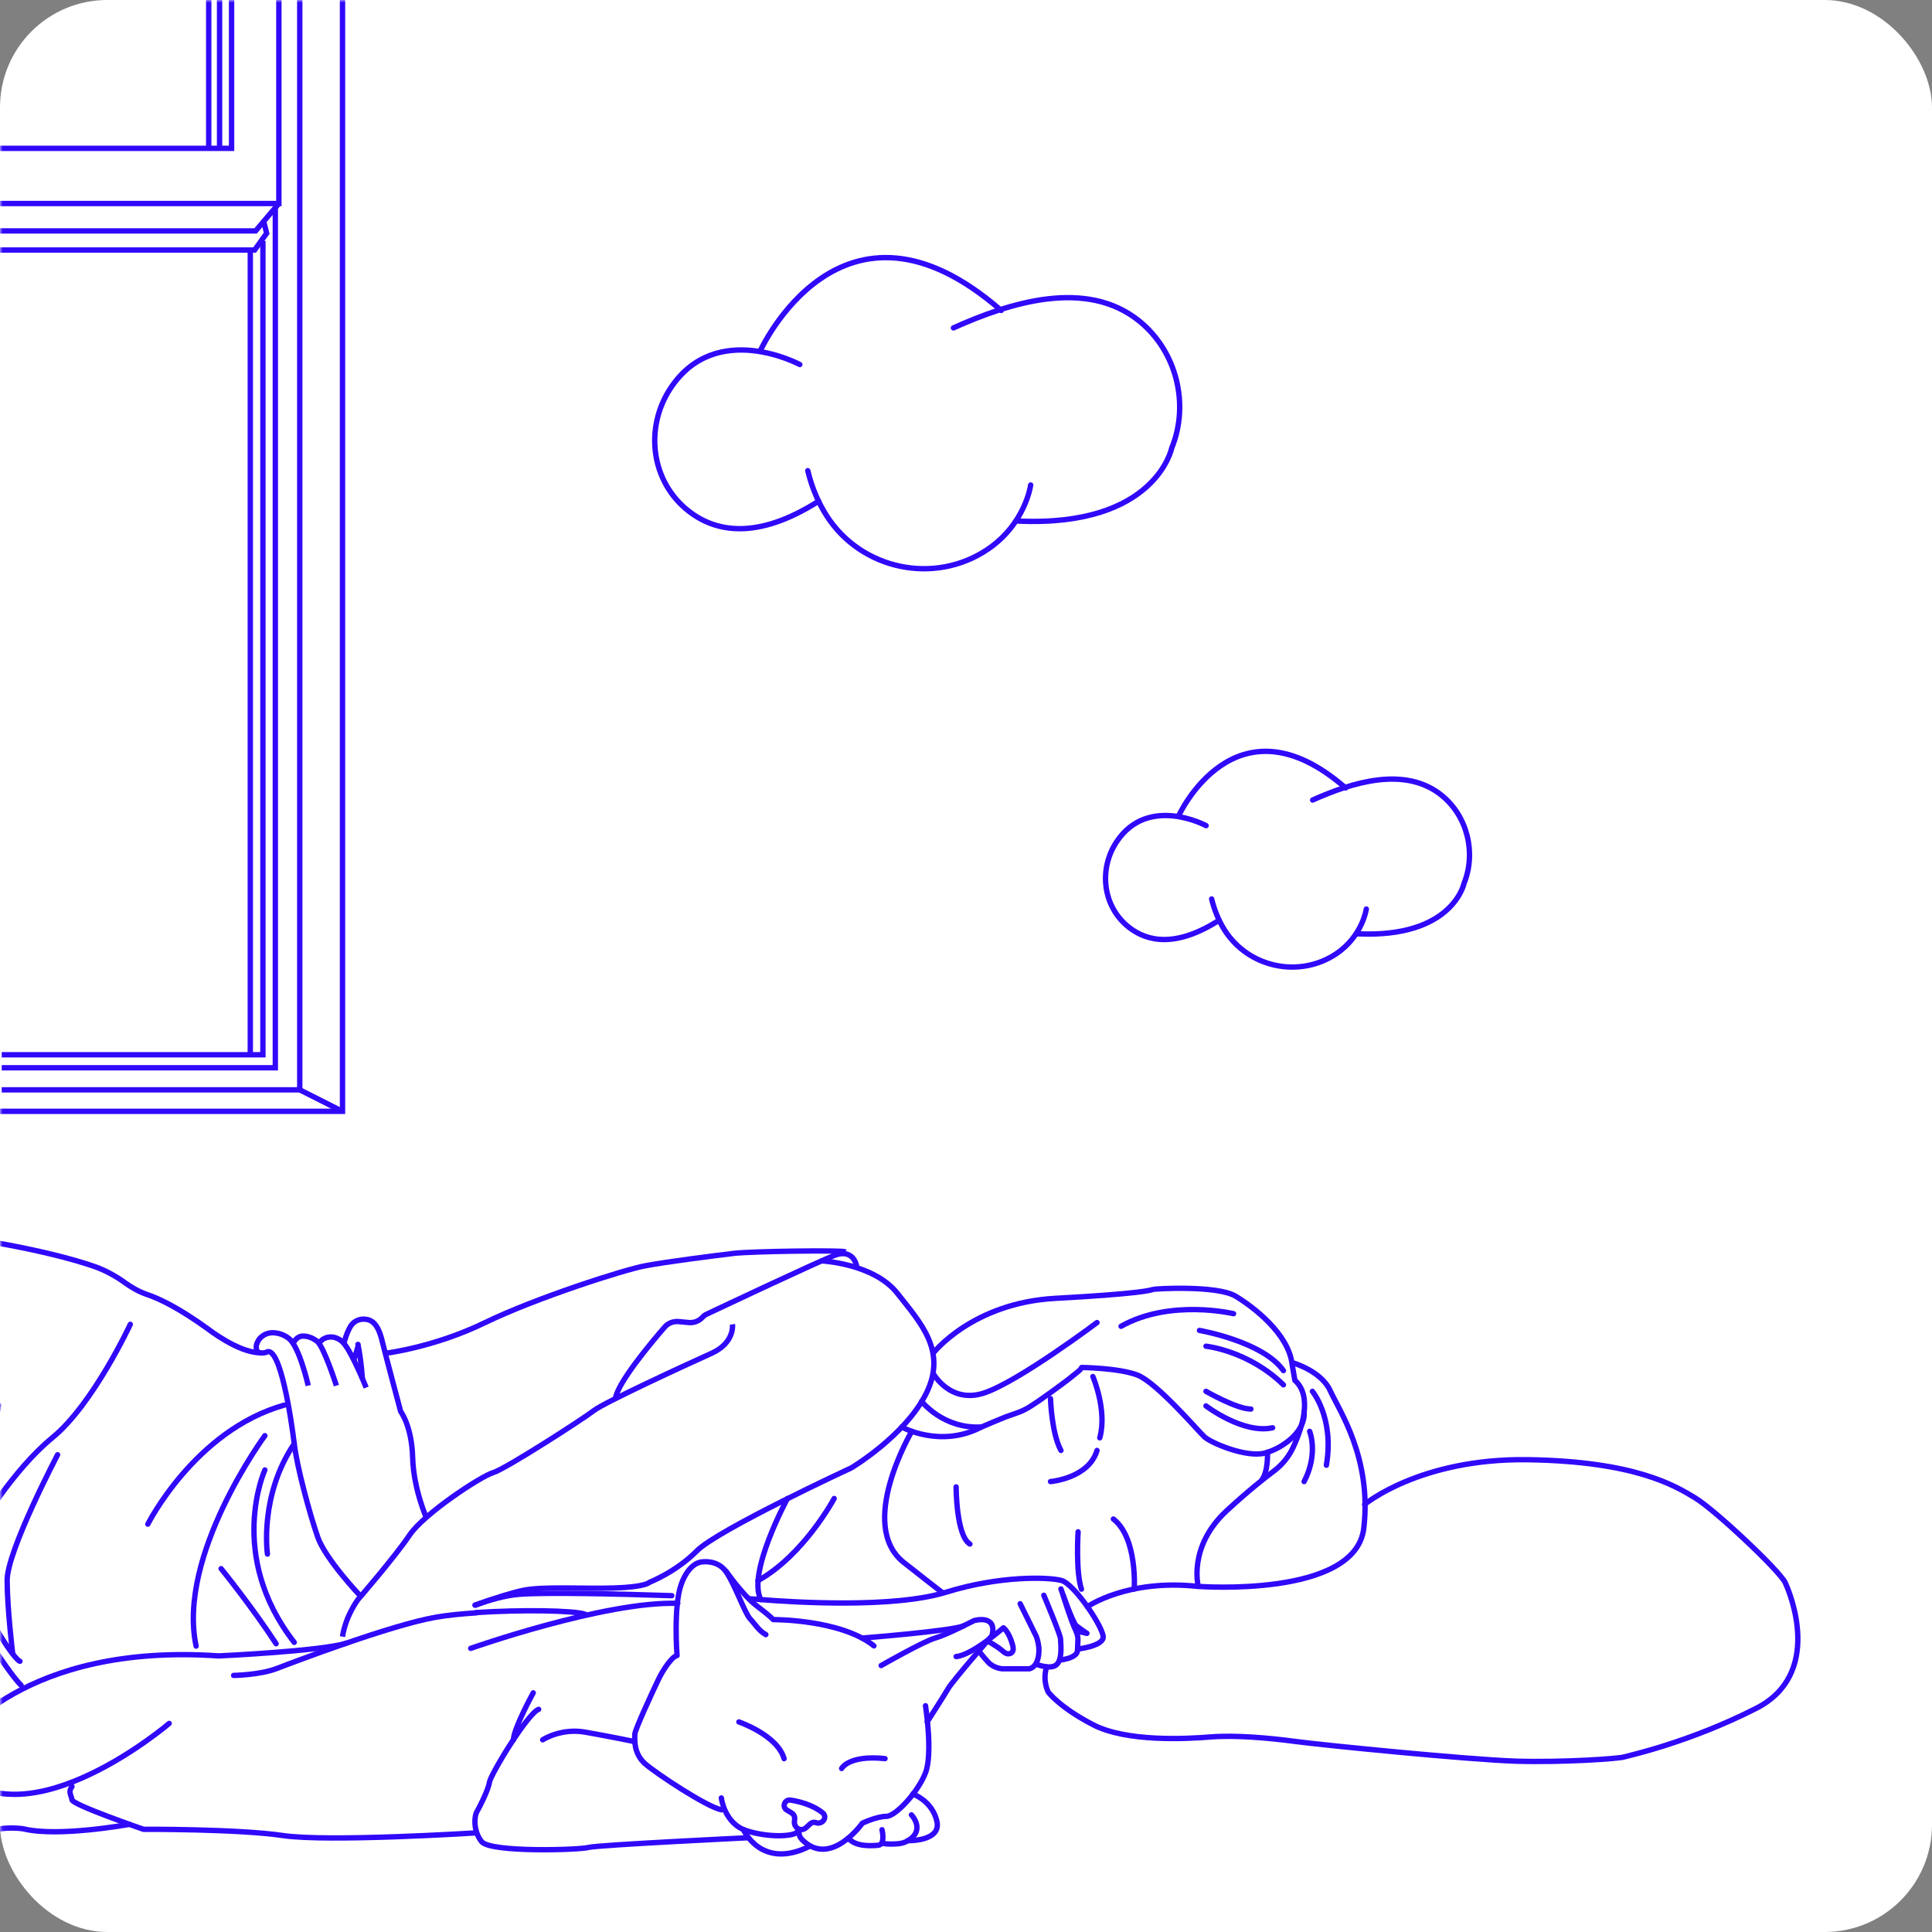 <svg width="360" height="360" viewBox="0 0 360 360" fill="none" xmlns="http://www.w3.org/2000/svg">
<rect x="0" y="0" width="360" height="360" fill="#808080" stroke="none"/>
<rect width="360" height="360" rx="20" fill="white"/>
<mask id="mask0_648_250" style="mask-type:alpha" maskUnits="userSpaceOnUse" x="0" y="0" width="360" height="360">
<rect width="360" height="360" rx="20" fill="white"/>
</mask>
<g mask="url(#mask0_648_250)">
<path d="M63.823 -22H-178.73V207.078H63.823V-22Z" stroke="#3108F9" stroke-miterlimit="10"/>
<path d="M55.855 -22V203.076H0.302" stroke="#3108F9" stroke-miterlimit="10"/>
<path d="M55.855 203.075L63.786 207.077" stroke="#3108F9" stroke-miterlimit="10"/>
<path d="M51.964 -22H-167.972V37.922H51.964V-22Z" stroke="#3108F9" stroke-miterlimit="10"/>
<path d="M43.151 -22H-159.123V27.642H43.151V-22Z" stroke="#3108F9" stroke-miterlimit="10"/>
<path d="M38.892 27.642V-22" stroke="#3108F9" stroke-miterlimit="10"/>
<path d="M40.911 27.642V-22" stroke="#3108F9" stroke-miterlimit="10"/>
<path d="M-167.972 37.922L-163.052 43.026H47.631L51.964 37.922" stroke="#3108F9" stroke-miterlimit="10"/>
<path d="M-163.346 42.732L-164.117 43.834L-161.326 46.588H47.447L49.687 43.467L49.136 41.264" stroke="#3108F9" stroke-miterlimit="10"/>
<path d="M0.302 198.964H51.302V38.73" stroke="#3108F9" stroke-miterlimit="10"/>
<path d="M0.302 196.539H48.989V44.898" stroke="#3108F9" stroke-miterlimit="10"/>
<path d="M46.639 46.588V196.54" stroke="#3108F9" stroke-miterlimit="10"/>
<path d="M48.402 252.057C44.363 252.02 38.782 247.651 38.782 247.651C33.348 243.722 29.64 241.96 27.436 241.226C25.931 240.712 24.573 239.941 23.288 239.023C21.855 237.958 19.799 236.783 17.853 236.085C14.806 234.984 4.892 231.936 -13.209 229.733C-31.311 227.53 -50.294 232.524 -61.749 235.645C-69.9 237.884 -72.361 239.243 -73.132 239.83C-73.315 239.977 -73.242 240.234 -73.021 240.308L-71.112 240.822C-71.039 240.858 -70.965 240.858 -70.855 240.858C-70.047 241.005 -65.127 242.07 -63.438 246.219C-61.602 250.735 -58.849 262.632 -57.674 268.837C-56.499 275.042 -54.7 282.055 -49.559 287.673C-44.382 293.29 -42.106 295.31 -36.414 298.137C-30.723 301.001 -15.045 307.39 -18.276 319.213L-18.533 319.947C-18.533 319.947 -7.995 319.984 -5.976 320.02" stroke="#3108F9" stroke-miterlimit="10" stroke-linecap="round" stroke-linejoin="round"/>
<path d="M57.434 258.188C57.434 258.188 55.819 250.992 53.836 249.413C52.955 248.715 51.963 248.422 51.155 248.348C49.98 248.238 48.842 248.715 48.181 249.707C47.814 250.294 47.557 251.028 47.924 251.763C48.145 252.24 49.026 252.093 49.356 252.057C49.466 252.057 49.54 252.02 49.65 251.946C52.22 250.551 54.313 264.687 54.827 269.02C55.341 273.426 57.764 282.275 59.196 286.387C60.628 290.536 67.201 297.439 67.201 297.439" stroke="#3108F9" stroke-miterlimit="10"/>
<path d="M62.685 258.187C62.685 258.187 60.335 250.88 59.086 249.926C57.838 248.971 56.81 248.934 56.222 248.971C55.598 249.008 54.57 249.889 54.717 250.477" stroke="#3108F9" stroke-miterlimit="10"/>
<path d="M68.23 258.556C68.23 258.556 65.659 252.167 64.081 250.331C62.502 248.496 60.188 248.973 59.454 250.331" stroke="#3108F9" stroke-miterlimit="10"/>
<path d="M79.538 283.009C79.538 283.009 77.078 277.612 76.894 271.663C76.748 265.715 74.655 262.998 74.655 262.998C74.655 262.998 71.717 252.02 71.24 250C70.763 247.981 70.102 246.549 68.927 246.035C67.752 245.521 66.063 245.815 65.255 247.247C64.447 248.679 64.08 250.331 64.08 250.331" stroke="#3108F9" stroke-miterlimit="10"/>
<path d="M65.915 253.415C65.915 253.415 66.87 250.734 66.723 250.514C66.576 250.294 67.164 252.019 67.531 256.94" stroke="#3108F9" stroke-miterlimit="10"/>
<path d="M71.79 252.166C71.79 252.166 80.823 251.101 90.406 246.438C99.953 241.812 116.402 236.561 120.22 235.864C124.039 235.129 133.328 233.954 136.706 233.55C140.047 233.147 156.974 232.926 157.525 233.257" stroke="#3108F9" stroke-miterlimit="10"/>
<path d="M159.654 236.085C159.654 236.085 159.214 232.523 155.505 233.918C152.164 235.203 134.907 243.355 131.713 244.86C131.382 245.007 131.089 245.227 130.832 245.521C130.207 246.182 129.289 246.512 128.372 246.439L126.425 246.255C125.434 246.182 124.479 246.549 123.855 247.283C121.322 250.184 115.043 257.711 114.676 260.612" stroke="#3108F9" stroke-miterlimit="10"/>
<path d="M139.681 297.915C140.562 297.951 141.26 298.025 141.774 298.061C147.685 298.539 166.448 299.75 176.361 296.666C186.311 293.582 195.381 293.839 197.804 294.5C200.227 295.161 205.918 303.679 205.551 305.221C205.184 306.763 201.035 307.241 201.035 307.241" stroke="#3108F9" stroke-miterlimit="10" stroke-linecap="round" stroke-linejoin="round"/>
<path d="M88.607 299.092C91.251 298.101 94.151 297.293 96.758 297.073C101.458 296.706 114.272 296.963 125.177 297.33" stroke="#3108F9" stroke-miterlimit="10" stroke-linecap="round" stroke-linejoin="round"/>
<path d="M153.119 234.948C153.119 234.948 162.849 235.425 167.219 241.006C171.588 246.55 176.508 251.764 172.579 259.658C168.65 267.553 158.663 273.501 158.663 273.501C158.663 273.501 133.696 285.067 129.841 288.995C125.949 292.924 121.028 294.833 121.028 294.833C121.028 294.833 120.368 295.715 114.419 295.898C108.471 296.082 101.238 295.568 97.456 296.339C95.694 296.706 92.132 297.771 88.497 299.092" stroke="#3108F9" stroke-miterlimit="10" stroke-linecap="round" stroke-linejoin="round"/>
<path d="M136.486 246.768C136.486 246.768 136.964 250.182 132.594 252.165C128.188 254.148 112.547 261.344 110.637 262.85C108.728 264.355 94.188 273.718 91.948 274.379C89.709 275.003 78.987 282.053 76.307 286.055C73.627 290.057 66.724 298.025 66.724 298.025C66.724 298.025 64.411 301.035 63.823 304.964" stroke="#3108F9" stroke-miterlimit="10"/>
<path d="M197.693 296.08C197.693 296.08 199.897 302.432 200.557 302.946C201.218 303.46 202.503 304.341 202.503 304.341" stroke="#3108F9" stroke-miterlimit="10" stroke-linecap="round" stroke-linejoin="round"/>
<path d="M200.52 303.9L202.503 304.341" stroke="#3108F9" stroke-miterlimit="10" stroke-linecap="round" stroke-linejoin="round"/>
<path d="M198.134 297.366C198.134 297.366 199.566 302.029 200.484 303.901C200.741 304.452 200.888 305.04 200.851 305.664C200.814 306.251 200.814 306.839 200.778 307.536C200.704 309.005 197.657 309.299 197.657 309.299" stroke="#3108F9" stroke-miterlimit="10" stroke-linecap="round" stroke-linejoin="round"/>
<path d="M194.499 297.254C194.499 297.254 197.62 304.634 197.62 305.405C197.62 306.176 198.024 308.967 196.959 310.105C195.894 311.243 193.104 310.105 193.104 310.105" stroke="#3108F9" stroke-miterlimit="10" stroke-linecap="round" stroke-linejoin="round"/>
<path d="M190.093 298.833L193.067 304.855C193.141 304.965 193.141 305.112 193.214 305.259C193.324 305.589 193.398 305.92 193.471 306.287C193.544 306.728 193.618 307.205 193.581 307.682C193.581 308.196 193.508 308.71 193.361 309.188C193.251 309.555 193.104 309.959 192.847 310.253C192.59 310.62 192.259 310.803 191.855 310.95H186.715C186.715 310.95 185.173 310.84 184.145 309.738C183.117 308.637 182.089 307.242 182.089 307.242" stroke="#3108F9" stroke-miterlimit="10" stroke-linecap="round" stroke-linejoin="round"/>
<path d="M184.108 305.846C184.108 305.846 185.723 306.691 186.788 307.609C187.119 307.903 187.486 308.196 187.926 308.16C188.477 308.123 189.065 307.792 188.661 306.434C188 304.047 186.972 303.313 186.972 303.313C186.972 303.313 181.097 308.453 178.16 308.674" stroke="#3108F9" stroke-miterlimit="10" stroke-linecap="round" stroke-linejoin="round"/>
<path d="M173.864 252.167C173.864 252.167 181.134 242.767 196.702 241.923C212.27 241.078 214.473 240.417 214.804 240.27C215.134 240.124 226.81 239.463 230.225 241.519C233.64 243.575 240.102 248.569 240.763 254.186L241.277 257.197C244.581 260.134 242.672 266.009 240.983 269.644C240.175 271.407 238.927 272.949 237.348 274.124C235.622 275.409 232.722 277.685 228.609 281.467C221.303 288.223 223.285 295.603 223.285 295.603C223.285 295.603 252.622 297.806 254.128 284.735C255.633 271.664 249.538 262.815 247.849 259.106C246.16 255.398 240.763 253.893 240.763 253.893" stroke="#3108F9" stroke-miterlimit="10" stroke-linecap="round" stroke-linejoin="round"/>
<path d="M168.026 265.9C168.026 265.9 175.186 269.938 182.897 265.9C184.329 265.275 185.761 264.688 187.192 264.1C188.404 263.623 189.689 263.293 190.864 262.705C191.819 262.228 192.7 261.604 193.581 261.016C195.27 259.841 196.959 258.63 198.611 257.381C199.272 256.867 199.933 256.353 200.557 255.839C200.888 255.582 201.329 255.252 201.512 254.884C201.512 254.848 201.549 254.848 201.549 254.811C201.549 254.811 208.378 254.884 211.903 256.206C215.428 257.528 223.028 266.377 224.387 267.699C225.488 268.8 232.244 271.701 235.732 270.746C238.964 269.865 243.333 266.781 243.002 262.999" stroke="#3108F9" stroke-miterlimit="10" stroke-linecap="round" stroke-linejoin="round"/>
<path d="M229.857 244.788C229.857 244.788 218.071 241.96 208.892 247.137" stroke="#3108F9" stroke-miterlimit="10" stroke-linecap="round" stroke-linejoin="round"/>
<path d="M223.505 247.904C223.505 247.904 235.328 249.96 239.147 255.395" stroke="#3108F9" stroke-miterlimit="10" stroke-linecap="round" stroke-linejoin="round"/>
<path d="M224.717 259.254C224.717 259.254 230.445 262.558 233.088 262.558" stroke="#3108F9" stroke-miterlimit="10" stroke-linecap="round" stroke-linejoin="round"/>
<path d="M224.717 261.971C224.717 261.971 231.62 267.258 237.127 266.046" stroke="#3108F9" stroke-miterlimit="10" stroke-linecap="round" stroke-linejoin="round"/>
<path d="M224.717 250.846C224.717 250.846 232.611 251.653 239.147 258.042" stroke="#3108F9" stroke-miterlimit="10" stroke-linecap="round" stroke-linejoin="round"/>
<path d="M173.864 255.877C173.864 255.877 177.022 261.679 183.411 259.549C189.799 257.419 204.413 246.441 204.413 246.441" stroke="#3108F9" stroke-miterlimit="10" stroke-linecap="round" stroke-linejoin="round"/>
<path d="M169.898 266.706C169.898 266.706 159.581 284.183 168.43 291.159C177.278 298.135 175.773 296.85 175.773 296.85" stroke="#3108F9" stroke-miterlimit="10" stroke-linecap="round" stroke-linejoin="round"/>
<path d="M146.73 279.226C146.73 279.226 139.166 293.141 141.773 298.061" stroke="#3108F9" stroke-miterlimit="10" stroke-linecap="round" stroke-linejoin="round"/>
<path d="M254.275 280.328C254.275 280.328 264.555 271.736 284.603 271.993C304.65 272.287 312.03 276.803 315.812 279.079C319.594 281.356 331.601 292.701 332.629 294.868C333.657 297.034 339.715 311.978 327.231 318.33C314.748 324.682 303.586 327.105 302.557 327.399C301.529 327.693 291.579 328.427 282.51 328.17C273.441 327.876 246.307 325.159 241.387 324.498C236.467 323.837 230.225 323.287 225.598 323.654C220.972 324.021 209.92 324.609 203.678 321.377C197.436 318.146 195.344 315.319 195.344 315.319C195.344 315.319 194.205 313.3 195.013 310.619" stroke="#3108F9" stroke-miterlimit="10" stroke-linecap="round" stroke-linejoin="round"/>
<path d="M202.614 299.386C202.614 299.386 210.067 294.172 223.212 295.604" stroke="#3108F9" stroke-miterlimit="10" stroke-linecap="round" stroke-linejoin="round"/>
<path d="M244.03 266.706C244.03 266.706 245.719 270.818 243.002 276.068" stroke="#3108F9" stroke-miterlimit="10" stroke-linecap="round" stroke-linejoin="round"/>
<path d="M244.545 259.254C244.545 259.254 248.657 264.174 247.151 273.023" stroke="#3108F9" stroke-miterlimit="10" stroke-linecap="round" stroke-linejoin="round"/>
<path d="M171.734 261.124C171.734 261.124 175.737 266.301 182.86 265.897" stroke="#3108F9" stroke-miterlimit="10" stroke-linecap="round" stroke-linejoin="round"/>
<path d="M155.432 279.226C155.432 279.226 149.778 289.8 141.223 294.537" stroke="#3108F9" stroke-miterlimit="10" stroke-linecap="round" stroke-linejoin="round"/>
<path d="M-32.743 288.664C-32.743 288.664 -13.136 292.556 -10.309 298.064C-8.216 302.139 -2.928 311.869 -0.285 316.789" stroke="#3108F9" stroke-miterlimit="10" stroke-linecap="round" stroke-linejoin="round"/>
<path d="M-18.533 258.555C-18.533 258.555 -18.607 277.538 -12.071 289.141C-6.196 299.568 1.367 311.538 3.938 314.035" stroke="#3108F9" stroke-miterlimit="10" stroke-linecap="round" stroke-linejoin="round"/>
<path d="M-0.285 261.825C-0.285 261.825 -0.909 266.708 -2.268 268.654C-3.626 270.637 -6.931 286.278 -5.389 292.777C-3.847 299.313 2.469 309.153 3.717 309.557" stroke="#3108F9" stroke-miterlimit="10" stroke-linecap="round" stroke-linejoin="round"/>
<path d="M24.279 246.768C24.279 246.768 17.376 261.638 9.812 267.843C2.249 274.048 -3.957 284.733 -3.957 284.733" stroke="#3108F9" stroke-miterlimit="10" stroke-linecap="round" stroke-linejoin="round"/>
<path d="M10.73 271.076C10.73 271.076 1.294 289.031 1.331 294.502C1.367 300.009 2.359 308.087 2.359 308.087" stroke="#3108F9" stroke-miterlimit="10" stroke-linecap="round" stroke-linejoin="round"/>
<path d="M27.547 284.002C27.547 284.002 36.322 266.524 52.955 261.825" stroke="#3108F9" stroke-miterlimit="10" stroke-linecap="round" stroke-linejoin="round"/>
<path d="M49.357 267.515C49.357 267.515 32.944 289.802 36.543 306.728" stroke="#3108F9" stroke-miterlimit="10" stroke-linecap="round" stroke-linejoin="round"/>
<path d="M49.356 273.902C49.356 273.902 42.16 289.764 54.827 306.029" stroke="#3108F9" stroke-miterlimit="10" stroke-linecap="round" stroke-linejoin="round"/>
<path d="M41.205 292.299C41.205 292.299 47.006 299.459 51.449 306.288" stroke="#3108F9" stroke-miterlimit="10" stroke-linecap="round" stroke-linejoin="round"/>
<path d="M49.834 289.58C49.834 289.58 48.255 278.748 54.827 269.018" stroke="#3108F9" stroke-miterlimit="10" stroke-linecap="round" stroke-linejoin="round"/>
<path d="M203.641 256.499C203.641 256.499 206.358 262.814 204.927 267.918" stroke="#3108F9" stroke-miterlimit="10" stroke-linecap="round" stroke-linejoin="round"/>
<path d="M195.747 276.07C195.747 276.07 202.87 275.482 204.413 270.269" stroke="#3108F9" stroke-miterlimit="10" stroke-linecap="round" stroke-linejoin="round"/>
<path d="M211.352 296.081C211.352 296.081 211.976 286.572 207.46 283.047" stroke="#3108F9" stroke-miterlimit="10" stroke-linecap="round" stroke-linejoin="round"/>
<path d="M178.16 277.062C178.16 277.062 178.16 286.168 180.73 287.71" stroke="#3108F9" stroke-miterlimit="10" stroke-linecap="round" stroke-linejoin="round"/>
<path d="M195.747 260.611C195.747 260.611 195.931 267.037 197.693 270.268" stroke="#3108F9" stroke-miterlimit="10" stroke-linecap="round" stroke-linejoin="round"/>
<path d="M200.888 285.433C200.888 285.433 200.41 292.776 201.512 296.117" stroke="#3108F9" stroke-miterlimit="10" stroke-linecap="round" stroke-linejoin="round"/>
<path d="M236.173 270.6C236.173 270.6 236.356 274.088 235.145 275.74" stroke="#3108F9" stroke-miterlimit="10" stroke-linecap="round" stroke-linejoin="round"/>
<path d="M-8.255 324.539C-8.255 324.539 4.232 306.035 40.751 308.555C40.751 308.555 59.631 307.69 64.558 306.186" stroke="#3108F9" stroke-miterlimit="10" stroke-linecap="round" stroke-linejoin="round"/>
<path d="M88.677 300.484C97.064 299.919 106.956 300.07 109.024 300.784" stroke="#3108F9" stroke-miterlimit="10" stroke-linecap="round" stroke-linejoin="round"/>
<path d="M43.538 312.189C43.538 312.189 48.427 312.114 51.549 310.91C54.67 309.707 72.799 302.824 81.148 301.357C83.254 300.981 85.924 300.718 88.745 300.53" stroke="#3108F9" stroke-miterlimit="10" stroke-linecap="round" stroke-linejoin="round"/>
<path d="M87.707 307.15C87.707 307.15 112.755 298.312 126.295 298.763" stroke="#3108F9" stroke-miterlimit="10" stroke-linecap="round" stroke-linejoin="round"/>
<path d="M135.278 292.764C135.278 292.764 138.4 297.239 140.957 299.195C143.552 301.151 144.079 301.79 144.079 301.79C144.079 301.79 156.64 301.715 162.846 306.679" stroke="#3108F9" stroke-miterlimit="10" stroke-linecap="round" stroke-linejoin="round"/>
<path d="M160.62 305.231C160.62 305.231 177.431 303.914 179.613 302.937" stroke="#3108F9" stroke-miterlimit="10" stroke-linecap="round" stroke-linejoin="round"/>
<path d="M164.192 310.349C164.192 310.349 172.09 305.836 174.234 305.234C176.415 304.633 181.192 302.113 181.455 302C181.718 301.887 185.855 300.834 184.84 304.783C184.84 304.783 177.506 313.208 176.679 314.637C175.851 316.066 172.767 320.843 172.767 320.843" stroke="#3108F9" stroke-miterlimit="10" stroke-linecap="round" stroke-linejoin="round"/>
<path d="M172.456 317.838C172.456 317.838 173.848 326.714 172.456 330.325C171.065 333.935 166.89 338.449 165.16 338.449C163.392 338.449 160.684 339.727 160.684 339.727C160.684 339.727 154.742 348.152 149.439 342.774C149.1 342.435 148.875 341.946 148.875 341.458C148.875 341.307 148.912 341.157 148.95 341.006" stroke="#3108F9" stroke-miterlimit="10" stroke-linecap="round" stroke-linejoin="round"/>
<path d="M147.466 337.794L146.601 337.268C146.15 337.005 146 336.44 146.225 335.989C146.413 335.575 146.865 335.35 147.316 335.425C148.595 335.613 151.378 336.215 153.334 337.832C153.71 338.133 153.785 338.697 153.522 339.111C153.221 339.6 152.619 339.825 152.055 339.637L151.98 339.6C151.641 339.487 151.265 339.6 151.002 339.825L150.174 340.578C149.761 340.954 149.159 341.029 148.67 340.728C148.219 340.427 147.955 339.901 148.031 339.374L148.068 338.998C148.143 338.509 147.88 338.02 147.466 337.794Z" stroke="#3108F9" stroke-miterlimit="10" stroke-linecap="round" stroke-linejoin="round"/>
<path d="M134.411 335.021C134.411 335.021 134.975 339.797 139.075 341.113C143.136 342.43 147.349 342.166 148.289 341.565C149.004 341.113 148.891 341.001 148.891 341.001" stroke="#3108F9" stroke-miterlimit="10" stroke-linecap="round" stroke-linejoin="round"/>
<path d="M134.431 337.231C131.648 336.667 122.509 330.611 120.252 328.693C118.033 326.738 118.259 324.18 118.297 323.089C118.372 322.224 121.381 315.68 122.584 313.16C123.073 312.107 123.675 311.092 124.352 310.152C124.954 309.362 125.631 308.572 126.157 308.497C126.157 308.497 125.443 299.32 126.947 295.183C128.451 291.046 130.783 291.046 130.783 291.046C130.783 291.046 133.604 290.557 135.221 292.776C136.838 294.995 138.756 300.561 139.772 301.652C140.787 302.742 141.389 303.871 142.706 304.585" stroke="#3108F9" stroke-miterlimit="10" stroke-linecap="round" stroke-linejoin="round"/>
<path d="M170.094 334.293C170.094 334.293 173.667 335.496 174.569 339.333C175.472 343.169 169.153 342.981 169.153 342.981" stroke="#3108F9" stroke-miterlimit="10" stroke-linecap="round" stroke-linejoin="round"/>
<path d="M169.834 338.176C169.834 338.176 172.542 340.997 169.157 342.99C168.631 343.328 168.029 343.479 167.39 343.554C166.525 343.629 165.246 343.667 164.569 343.479" stroke="#3108F9" stroke-miterlimit="10" stroke-linecap="round" stroke-linejoin="round"/>
<path d="M164.35 340.943C164.35 340.943 165.027 343.726 163.635 343.839C162.243 343.952 159.46 344.14 158.069 342.522" stroke="#3108F9" stroke-miterlimit="10" stroke-linecap="round" stroke-linejoin="round"/>
<path d="M138.51 340.893C138.51 340.893 141.858 348.603 150.959 343.977" stroke="#3108F9" stroke-miterlimit="10" stroke-linecap="round" stroke-linejoin="round"/>
<path d="M101.121 324.186C101.121 324.186 104.506 321.967 109.02 322.757C113.533 323.547 118.272 324.525 118.272 324.525" stroke="#3108F9" stroke-miterlimit="10" stroke-linecap="round" stroke-linejoin="round"/>
<path d="M139.482 342.432C139.482 342.432 111.387 343.786 109.695 344.237C108.002 344.726 91.454 345.215 89.762 343.184C88.107 341.153 88.408 338.37 88.821 337.656C89.235 336.941 90.965 333.631 91.191 332.127C91.416 330.623 98.337 319.227 100.368 318.512" stroke="#3108F9" stroke-miterlimit="10" stroke-linecap="round" stroke-linejoin="round"/>
<path d="M99.36 315.437C99.36 315.437 95.711 322.056 95.674 324.2" stroke="#3108F9" stroke-miterlimit="10" stroke-linecap="round" stroke-linejoin="round"/>
<path d="M88.559 341.539C88.559 341.539 61.067 343.27 52.717 342.028C44.368 340.787 26.729 340.862 26.729 340.862C26.729 340.862 13.527 336.312 13.415 335.371C13.264 334.431 12.662 333.905 13.415 332.889" stroke="#3108F9" stroke-miterlimit="10" stroke-linecap="round" stroke-linejoin="round"/>
<path d="M31.524 321.135C31.524 321.135 5.498 343.4 -8.23 330.124" stroke="#3108F9" stroke-miterlimit="10" stroke-linecap="round" stroke-linejoin="round"/>
<path d="M24.091 339.941C24.091 339.941 10.814 342.386 4.345 340.769C4.345 340.769 1.036 340.28 -1.334 341.107C-3.666 341.972 -14.986 347.764 -15.926 348.028C-16.867 348.291 -19.913 348.667 -21.079 346.974" stroke="#3108F9" stroke-miterlimit="10" stroke-linecap="round" stroke-linejoin="round"/>
<path d="M137.678 320.856C137.678 320.856 144.862 323.301 146.103 327.701" stroke="#3108F9" stroke-miterlimit="10" stroke-linecap="round" stroke-linejoin="round"/>
<path d="M156.825 329.534C156.825 329.534 158.104 326.977 164.911 327.691" stroke="#3108F9" stroke-miterlimit="10" stroke-linecap="round" stroke-linejoin="round"/>
<path d="M219.586 152.09C219.586 152.09 230.084 128.842 250.736 146.822" stroke="#3108F9" stroke-miterlimit="10" stroke-linecap="round" stroke-linejoin="round"/>
<path d="M244.59 149.075C251.843 145.83 261.806 142.624 268.677 148.235C273.449 152.129 275.09 158.924 272.8 164.611C272.8 164.611 270.7 174.842 252.95 174.002" stroke="#3108F9" stroke-miterlimit="10" stroke-linecap="round" stroke-linejoin="round"/>
<path d="M254.591 169.381C254.591 169.381 253.904 174.382 249.018 177.703C242.147 182.322 232.68 180.337 228.214 173.351C227.221 171.786 226.343 169.839 225.77 167.511" stroke="#3108F9" stroke-miterlimit="10" stroke-linecap="round" stroke-linejoin="round"/>
<path d="M224.74 153.847C224.74 153.847 213.937 148.006 208.058 156.863C204.661 162.016 205.5 168.964 210.348 172.781C213.746 175.453 219.09 176.636 227.145 171.483" stroke="#3108F9" stroke-miterlimit="10" stroke-linecap="round" stroke-linejoin="round"/>
<path d="M141.625 65.447C141.625 65.447 156.78 31.893 186.555 57.85" stroke="#3108F9" stroke-miterlimit="10" stroke-linecap="round" stroke-linejoin="round"/>
<path d="M177.661 61.095C188.12 56.399 202.473 51.78 212.398 59.911C219.269 65.561 221.674 75.333 218.315 83.541C218.315 83.541 215.299 98.275 189.685 97.092" stroke="#3108F9" stroke-miterlimit="10" stroke-linecap="round" stroke-linejoin="round"/>
<path d="M192.052 90.374C192.052 90.374 191.098 97.588 184.036 102.36C174.149 109.041 160.483 106.178 154.032 96.1C152.581 93.809 151.321 91.061 150.52 87.702" stroke="#3108F9" stroke-miterlimit="10" stroke-linecap="round" stroke-linejoin="round"/>
<path d="M149.031 67.927C149.031 67.927 133.456 59.529 124.982 72.279C120.057 79.684 121.279 89.724 128.303 95.221C133.227 99.076 140.938 100.756 152.543 93.388" stroke="#3108F9" stroke-miterlimit="10" stroke-linecap="round" stroke-linejoin="round"/>
</g>
</svg>
